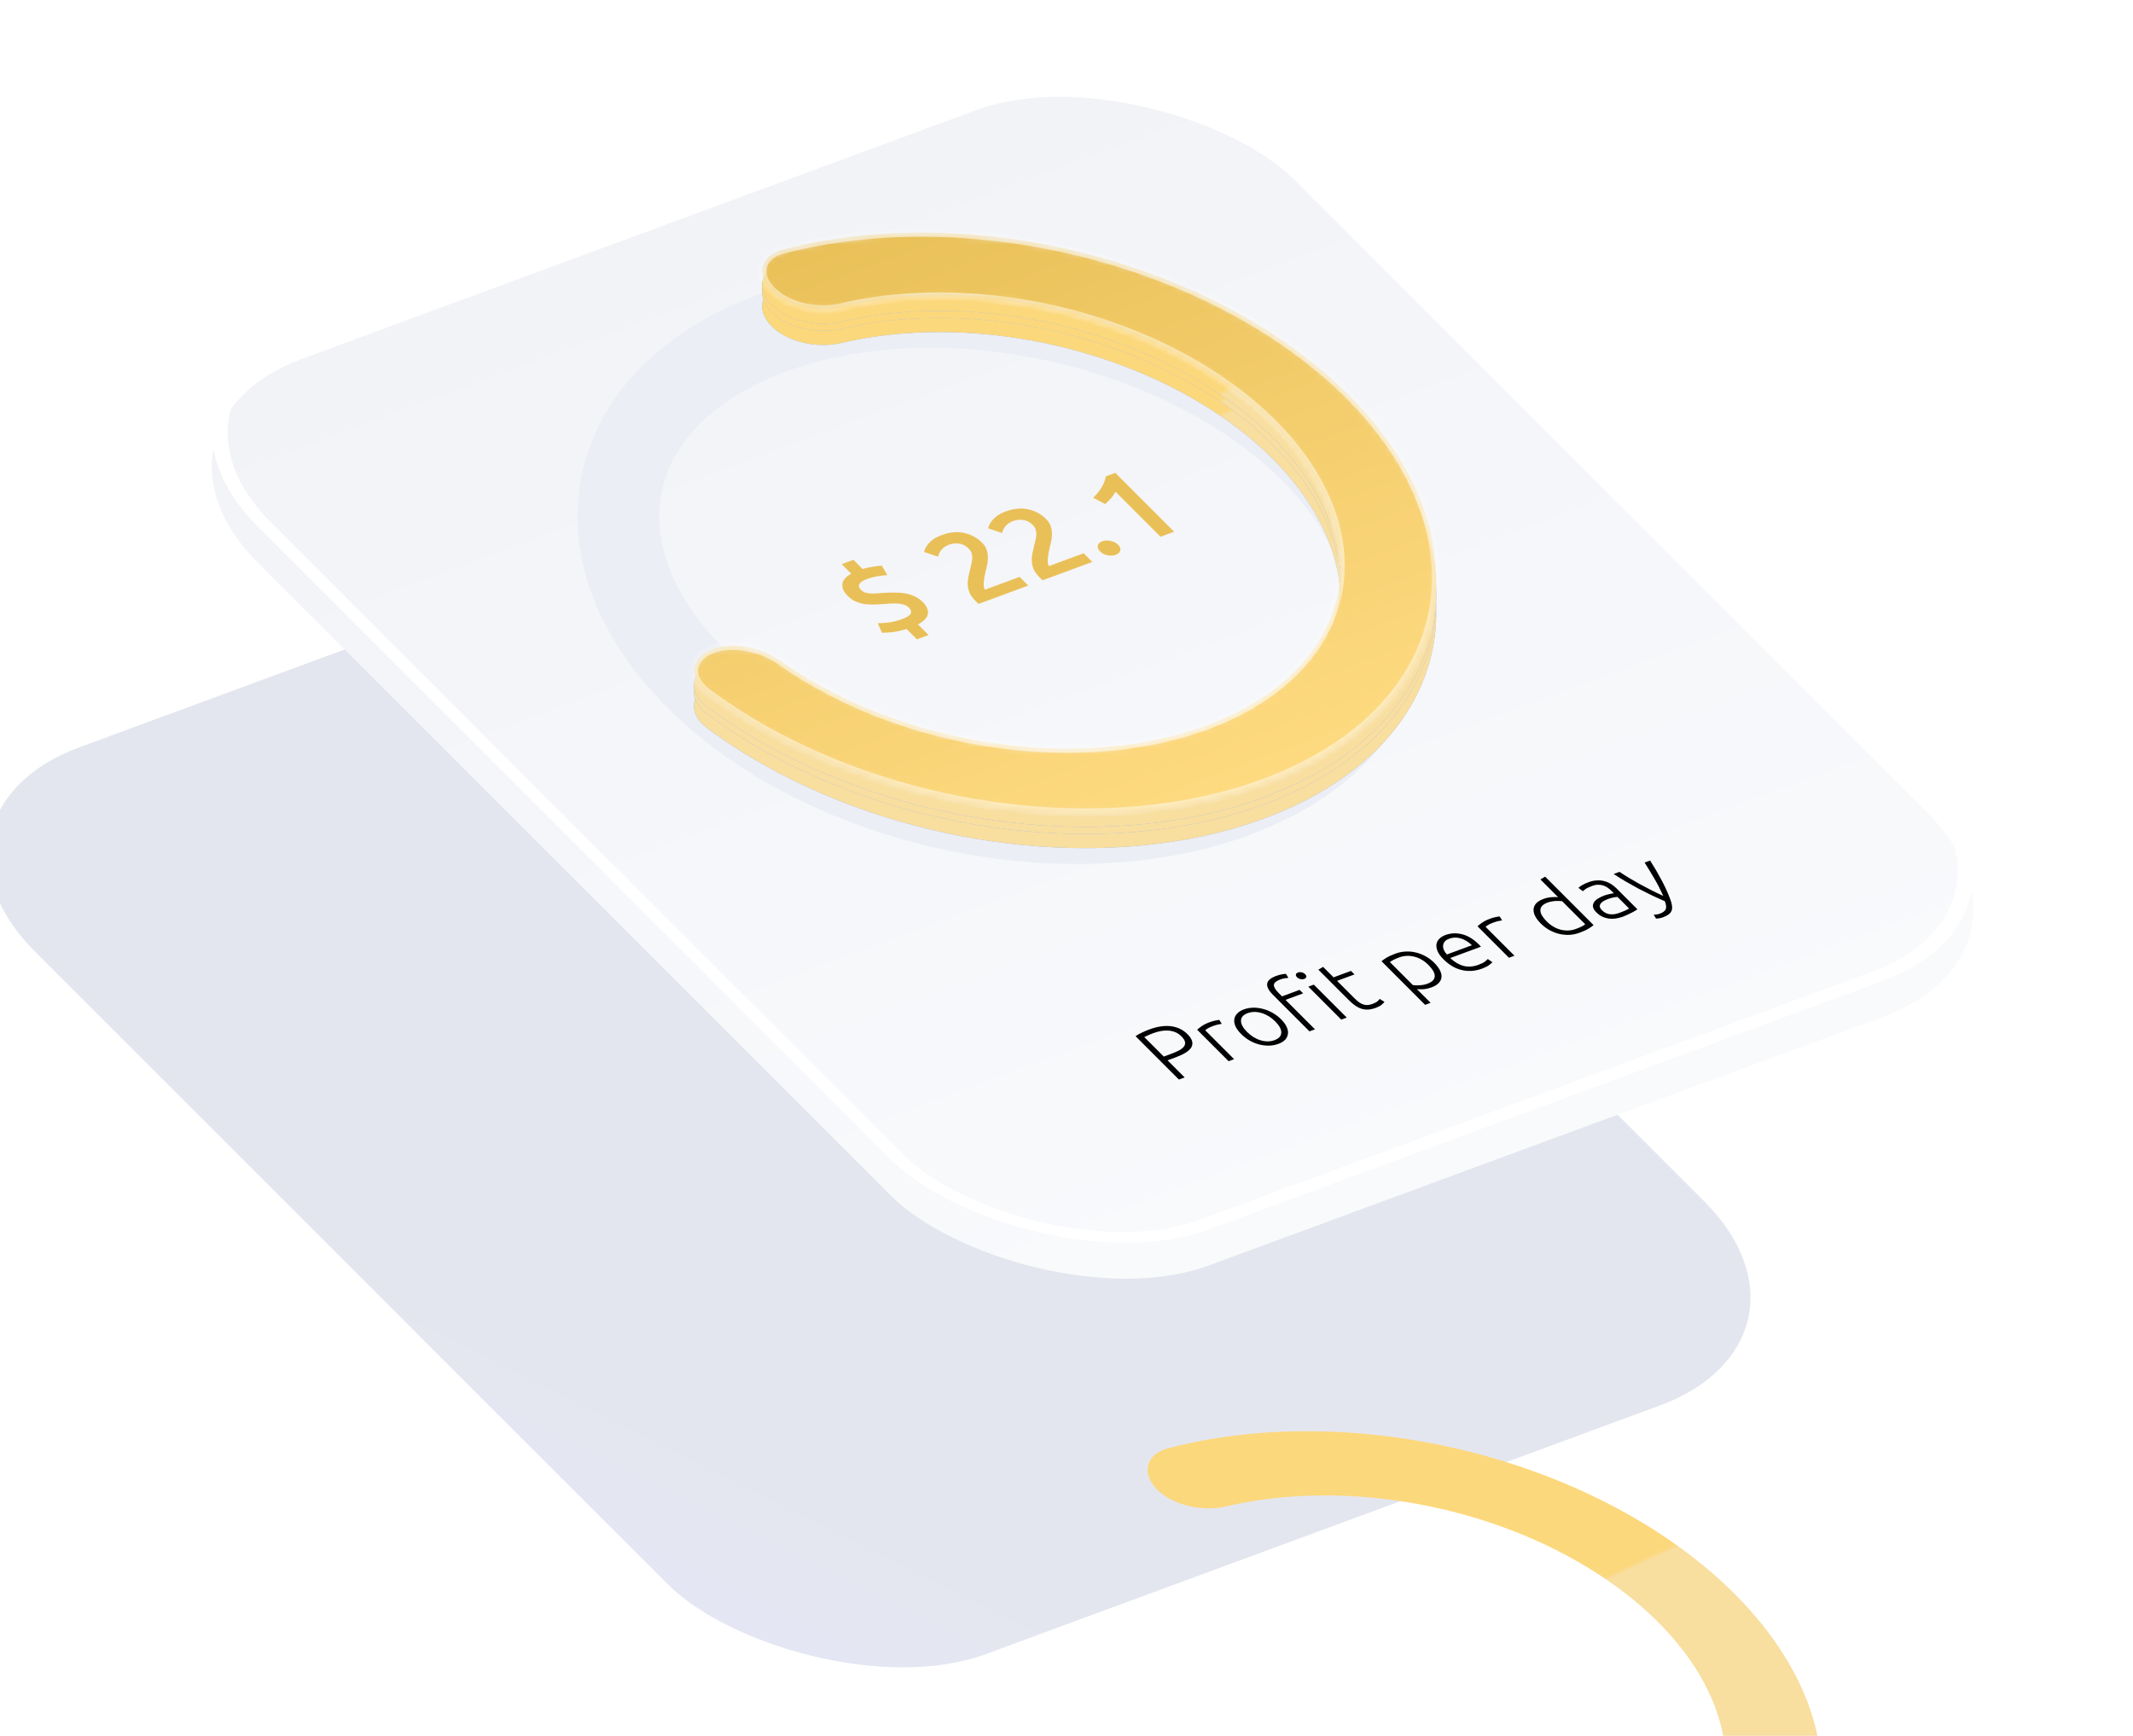 <svg width="301" height="245" viewBox="0 0 301 245" fill="none" xmlns="http://www.w3.org/2000/svg">
<g filter="url(#filter0_ddddd_978_37007)">
<rect width="155.998" height="180.997" rx="27.297" transform="matrix(0.938 -0.346 0.707 0.707 17.047 66.987)" fill="url(#paint0_linear_978_37007)"/>
</g>
<g filter="url(#filter1_i_978_37007)">
<rect width="155.998" height="180.997" rx="27.3" transform="matrix(0.938 -0.346 0.707 0.707 17.047 54.987)" fill="url(#paint1_linear_978_37007)"/>
</g>
<rect x="1.569" y="0.344" width="154.091" height="179.089" rx="26.347" transform="matrix(0.938 -0.346 0.707 0.707 16.901 55.631)" stroke="white" stroke-width="1.907"/>
<path d="M184.975 63.747C203.03 81.81 198.243 103.622 174.283 112.465C150.323 121.309 116.263 113.834 98.208 95.771C80.153 77.708 84.939 55.896 108.9 47.053C132.86 38.209 166.92 45.684 184.975 63.747Z" stroke="#EBEEF5" stroke-width="11.511"/>
<g filter="url(#filter2_ddddd_978_37007)">
<path d="M108.898 47.051C106.652 44.804 107.231 42.064 110.443 41.218C118.7 39.044 128.025 38.321 137.669 39.137C149.568 40.143 161.432 43.449 171.796 48.646C182.161 53.843 190.573 60.703 195.995 68.382C201.417 76.061 203.612 84.222 202.309 91.859C201.007 99.496 196.263 106.274 188.664 111.358C181.065 116.442 170.942 119.609 159.544 120.469C148.147 121.329 135.973 119.845 124.523 116.198C115.245 113.243 106.772 108.973 99.774 103.759C97.053 101.731 97.416 98.948 100.256 97.714V97.714C103.097 96.48 107.335 97.27 110.135 99.251C115.362 102.947 121.558 105.986 128.301 108.134C137.216 110.973 146.696 112.129 155.571 111.46C164.446 110.79 172.329 108.323 178.246 104.365C184.164 100.406 187.857 95.128 188.872 89.181C189.886 83.234 188.177 76.88 183.955 70.9C179.732 64.921 173.182 59.578 165.112 55.532C157.041 51.485 147.803 48.911 138.537 48.127C131.529 47.534 124.737 47.985 118.635 49.424C115.365 50.195 111.145 49.299 108.898 47.051V47.051Z" fill="url(#paint2_linear_978_37007)"/>
</g>
<path d="M108.898 46.051C106.652 43.804 107.231 41.064 110.443 40.218C118.7 38.044 128.025 37.321 137.669 38.137C149.568 39.143 161.432 42.449 171.796 47.646C182.161 52.843 190.573 59.703 195.995 67.382C201.417 75.061 203.612 83.222 202.309 90.859C201.007 98.496 196.263 105.274 188.664 110.358C181.065 115.442 170.942 118.609 159.544 119.469C148.147 120.329 135.973 118.845 124.523 115.198C115.245 112.243 106.772 107.973 99.774 102.759C97.053 100.731 97.416 97.948 100.256 96.714V96.714C103.097 95.48 107.335 96.27 110.135 98.251C115.362 101.947 121.558 104.986 128.301 107.134C137.216 109.973 146.696 111.129 155.571 110.46C164.446 109.79 172.329 107.323 178.246 103.365C184.164 99.406 187.857 94.128 188.872 88.181C189.886 82.234 188.177 75.88 183.955 69.9C179.732 63.921 173.182 58.578 165.112 54.532C157.041 50.485 147.803 47.911 138.537 47.127C131.529 46.534 124.737 46.985 118.635 48.424C115.365 49.195 111.145 48.299 108.898 46.051V46.051Z" fill="url(#paint3_linear_978_37007)"/>
<path d="M108.898 46.051C106.652 43.804 107.231 41.064 110.443 40.218C118.7 38.044 128.025 37.321 137.669 38.137C149.568 39.143 161.432 42.449 171.796 47.646C182.161 52.843 190.573 59.703 195.995 67.382C201.417 75.061 203.612 83.222 202.309 90.859C201.007 98.496 196.263 105.274 188.664 110.358C181.065 115.442 170.942 118.609 159.544 119.469C148.147 120.329 135.973 118.845 124.523 115.198C115.245 112.243 106.772 107.973 99.774 102.759C97.053 100.731 97.416 97.948 100.256 96.714V96.714C103.097 95.48 107.335 96.27 110.135 98.251C115.362 101.947 121.558 104.986 128.301 107.134C137.216 109.973 146.696 111.129 155.571 110.46C164.446 109.79 172.329 107.323 178.246 103.365C184.164 99.406 187.857 94.128 188.872 88.181C189.886 82.234 188.177 75.88 183.955 69.9C179.732 63.921 173.182 58.578 165.112 54.532C157.041 50.485 147.803 47.911 138.537 47.127C131.529 46.534 124.737 46.985 118.635 48.424C115.365 49.195 111.145 48.299 108.898 46.051V46.051Z" fill="url(#paint4_linear_978_37007)"/>
<path d="M108.898 44.051C106.652 41.804 107.231 39.064 110.443 38.218C118.7 36.044 128.025 35.321 137.669 36.137C149.568 37.143 161.432 40.449 171.796 45.646C182.161 50.843 190.573 57.703 195.995 65.382C201.417 73.061 203.612 81.222 202.309 88.859C201.007 96.496 196.263 103.274 188.664 108.358C181.065 113.442 170.942 116.609 159.544 117.469C148.147 118.329 135.973 116.845 124.523 113.198C115.245 110.243 106.772 105.973 99.774 100.759C97.053 98.731 97.416 95.948 100.256 94.714V94.714C103.097 93.48 107.335 94.27 110.135 96.251C115.362 99.947 121.558 102.986 128.301 105.134C137.216 107.973 146.696 109.129 155.571 108.46C164.446 107.79 172.329 105.323 178.246 101.365C184.164 97.406 187.857 92.128 188.872 86.181C189.886 80.234 188.177 73.88 183.955 67.9C179.732 61.921 173.182 56.578 165.112 52.532C157.041 48.485 147.803 45.911 138.537 45.127C131.529 44.534 124.737 44.985 118.635 46.424C115.365 47.195 111.145 46.299 108.898 44.051V44.051Z" fill="url(#paint5_linear_978_37007)"/>
<path d="M108.898 44.051C106.652 41.804 107.231 39.064 110.443 38.218C118.7 36.044 128.025 35.321 137.669 36.137C149.568 37.143 161.432 40.449 171.796 45.646C182.161 50.843 190.573 57.703 195.995 65.382C201.417 73.061 203.612 81.222 202.309 88.859C201.007 96.496 196.263 103.274 188.664 108.358C181.065 113.442 170.942 116.609 159.544 117.469C148.147 118.329 135.973 116.845 124.523 113.198C115.245 110.243 106.772 105.973 99.774 100.759C97.053 98.731 97.416 95.948 100.256 94.714V94.714C103.097 93.48 107.335 94.27 110.135 96.251C115.362 99.947 121.558 102.986 128.301 105.134C137.216 107.973 146.696 109.129 155.571 108.46C164.446 107.79 172.329 105.323 178.246 101.365C184.164 97.406 187.857 92.128 188.872 86.181C189.886 80.234 188.177 73.88 183.955 67.9C179.732 61.921 173.182 56.578 165.112 52.532C157.041 48.485 147.803 45.911 138.537 45.127C131.529 44.534 124.737 44.985 118.635 46.424C115.365 47.195 111.145 46.299 108.898 44.051V44.051Z" fill="url(#paint6_linear_978_37007)"/>
<path d="M108.898 43.051C106.652 40.804 107.231 38.064 110.443 37.218C118.7 35.044 128.025 34.321 137.669 35.137C149.568 36.143 161.432 39.449 171.796 44.646C182.161 49.843 190.573 56.703 195.995 64.382C201.417 72.061 203.612 80.222 202.309 87.859C201.007 95.496 196.263 102.274 188.664 107.358C181.065 112.442 170.942 115.609 159.544 116.469C148.147 117.329 135.973 115.845 124.523 112.198C115.245 109.243 106.772 104.973 99.774 99.759C97.053 97.731 97.416 94.948 100.256 93.714V93.714C103.097 92.48 107.335 93.27 110.135 95.251C115.362 98.947 121.558 101.986 128.301 104.134C137.216 106.973 146.696 108.129 155.571 107.46C164.446 106.79 172.329 104.323 178.246 100.365C184.164 96.406 187.857 91.128 188.872 85.181C189.886 79.234 188.177 72.88 183.955 66.9C179.732 60.921 173.182 55.578 165.112 51.532C157.041 47.485 147.803 44.911 138.537 44.127C131.529 43.534 124.737 43.985 118.635 45.424C115.365 46.195 111.145 45.299 108.898 43.051V43.051Z" fill="url(#paint7_linear_978_37007)"/>
<path d="M108.898 43.051C106.652 40.804 107.231 38.064 110.443 37.218C118.7 35.044 128.025 34.321 137.669 35.137C149.568 36.143 161.432 39.449 171.796 44.646C182.161 49.843 190.573 56.703 195.995 64.382C201.417 72.061 203.612 80.222 202.309 87.859C201.007 95.496 196.263 102.274 188.664 107.358C181.065 112.442 170.942 115.609 159.544 116.469C148.147 117.329 135.973 115.845 124.523 112.198C115.245 109.243 106.772 104.973 99.774 99.759C97.053 97.731 97.416 94.948 100.256 93.714V93.714C103.097 92.48 107.335 93.27 110.135 95.251C115.362 98.947 121.558 101.986 128.301 104.134C137.216 106.973 146.696 108.129 155.571 107.46C164.446 106.79 172.329 104.323 178.246 100.365C184.164 96.406 187.857 91.128 188.872 85.181C189.886 79.234 188.177 72.88 183.955 66.9C179.732 60.921 173.182 55.578 165.112 51.532C157.041 47.485 147.803 44.911 138.537 44.127C131.529 43.534 124.737 43.985 118.635 45.424C115.365 46.195 111.145 45.299 108.898 43.051V43.051Z" fill="url(#paint8_linear_978_37007)"/>
<mask id="path-9-inside-1_978_37007" fill="white">
<path d="M108.898 41.051C106.652 38.804 107.231 36.064 110.443 35.218C118.701 33.044 128.026 32.321 137.67 33.137C149.57 34.144 161.434 37.45 171.799 42.647C182.163 47.844 190.575 54.706 195.997 62.385C201.418 70.064 203.612 78.226 202.309 85.862C201.005 93.499 196.26 100.277 188.659 105.361C181.059 110.444 170.935 113.611 159.536 114.47C148.138 115.329 135.963 113.843 124.514 110.195C115.236 107.239 106.763 102.968 99.766 97.753C97.045 95.725 97.409 92.942 100.25 91.708V91.708C103.091 90.475 107.329 91.265 110.129 93.246C115.354 96.943 121.551 99.983 128.293 102.131C137.209 104.972 146.689 106.129 155.565 105.46C164.441 104.791 172.324 102.325 178.243 98.367C184.161 94.409 187.856 89.13 188.871 83.184C189.886 77.237 188.178 70.882 183.956 64.902C179.734 58.922 173.184 53.58 165.113 49.532C157.043 45.485 147.804 42.911 138.538 42.127C131.53 41.534 124.737 41.985 118.635 43.424C115.365 44.195 111.145 43.299 108.898 41.051V41.051Z"/>
</mask>
<path d="M108.898 41.051C106.652 38.804 107.231 36.064 110.443 35.218C118.701 33.044 128.026 32.321 137.67 33.137C149.57 34.144 161.434 37.45 171.799 42.647C182.163 47.844 190.575 54.706 195.997 62.385C201.418 70.064 203.612 78.226 202.309 85.862C201.005 93.499 196.26 100.277 188.659 105.361C181.059 110.444 170.935 113.611 159.536 114.47C148.138 115.329 135.963 113.843 124.514 110.195C115.236 107.239 106.763 102.968 99.766 97.753C97.045 95.725 97.409 92.942 100.25 91.708V91.708C103.091 90.475 107.329 91.265 110.129 93.246C115.354 96.943 121.551 99.983 128.293 102.131C137.209 104.972 146.689 106.129 155.565 105.46C164.441 104.791 172.324 102.325 178.243 98.367C184.161 94.409 187.856 89.13 188.871 83.184C189.886 77.237 188.178 70.882 183.956 64.902C179.734 58.922 173.184 53.58 165.113 49.532C157.043 45.485 147.804 42.911 138.538 42.127C131.53 41.534 124.737 41.985 118.635 43.424C115.365 44.195 111.145 43.299 108.898 41.051V41.051Z" fill="url(#paint9_linear_978_37007)" stroke="white" stroke-opacity="0.54" stroke-width="1.212" mask="url(#path-9-inside-1_978_37007)"/>
<path d="M127.924 88.773C127.121 89.015 126.424 89.168 125.836 89.232C125.249 89.284 124.791 89.306 124.462 89.296L123.864 87.957C124.332 87.96 124.856 87.925 125.437 87.853C126.028 87.777 126.631 87.625 127.246 87.398C127.978 87.128 128.402 86.863 128.518 86.601C128.636 86.328 128.559 86.055 128.288 85.783C128.104 85.599 127.886 85.461 127.633 85.368C127.381 85.275 127.097 85.216 126.781 85.19C126.465 85.165 126.115 85.163 125.73 85.184C125.356 85.202 124.946 85.228 124.5 85.261C124.084 85.294 123.655 85.316 123.214 85.325C122.785 85.33 122.357 85.302 121.932 85.24C121.51 85.166 121.104 85.043 120.713 84.87C120.322 84.696 119.959 84.442 119.623 84.106C119.072 83.555 118.822 83.007 118.873 82.463C118.916 81.911 119.333 81.412 120.122 80.968L118.78 79.625L120.434 79.015L121.728 80.309C122.269 80.154 122.781 80.041 123.264 79.972C123.738 79.896 124.128 79.85 124.434 79.836L125.222 81.17C124.827 81.195 124.377 81.246 123.873 81.323C123.38 81.396 122.863 81.532 122.322 81.731C121.75 81.943 121.4 82.181 121.274 82.447C121.139 82.704 121.208 82.969 121.479 83.241C121.639 83.4 121.818 83.521 122.014 83.601C122.203 83.674 122.426 83.723 122.683 83.748C122.933 83.766 123.22 83.769 123.543 83.759C123.859 83.741 124.211 83.715 124.598 83.682C125.161 83.649 125.705 83.634 126.23 83.637C126.758 83.629 127.261 83.667 127.739 83.753C128.209 83.832 128.652 83.969 129.066 84.166C129.492 84.359 129.88 84.632 130.232 84.984C130.759 85.511 130.997 86.047 130.946 86.591C130.895 87.135 130.427 87.647 129.542 88.127L131.04 89.626L129.386 90.236L127.924 88.773ZM138.611 76.622C138.898 76.91 139.103 77.223 139.223 77.562C139.336 77.892 139.397 78.236 139.406 78.594C139.418 78.94 139.388 79.295 139.318 79.66C139.24 80.018 139.157 80.371 139.071 80.72C139.021 80.903 138.974 81.117 138.93 81.363C138.885 81.609 138.852 81.851 138.829 82.09C138.806 82.328 138.805 82.552 138.827 82.763C138.841 82.966 138.895 83.121 138.988 83.229L143.886 81.421L145.109 82.644L138.095 85.233C138.021 85.172 137.939 85.099 137.852 85.011C137.756 84.915 137.684 84.843 137.636 84.795C137.252 84.411 136.98 84.03 136.82 83.652C136.662 83.261 136.576 82.877 136.561 82.5C136.546 82.122 136.58 81.749 136.661 81.38C136.742 81.011 136.827 80.646 136.916 80.284C136.986 80.007 137.05 79.737 137.108 79.475C137.165 79.213 137.195 78.967 137.197 78.736C137.201 78.494 137.169 78.265 137.099 78.05C137.021 77.827 136.886 77.62 136.695 77.428C136.279 77.012 135.825 76.775 135.331 76.717C134.837 76.659 134.362 76.713 133.906 76.882C133.609 76.991 133.366 77.125 133.175 77.283C132.985 77.441 132.832 77.601 132.719 77.763C132.616 77.921 132.538 78.076 132.486 78.227C132.425 78.369 132.386 78.482 132.367 78.566L130.394 77.899C130.52 77.415 130.784 76.967 131.186 76.556C131.591 76.133 132.137 75.795 132.827 75.54C134.004 75.106 135.079 74.999 136.054 75.219C137.032 75.427 137.884 75.895 138.611 76.622ZM147.65 73.286C147.937 73.574 148.142 73.887 148.262 74.226C148.375 74.556 148.436 74.9 148.445 75.258C148.457 75.604 148.427 75.959 148.357 76.324C148.279 76.681 148.196 77.035 148.11 77.384C148.06 77.566 148.013 77.781 147.969 78.027C147.924 78.273 147.891 78.515 147.868 78.753C147.845 78.992 147.844 79.216 147.866 79.427C147.88 79.63 147.934 79.785 148.027 79.893L152.925 78.085L154.148 79.308L147.134 81.896C147.06 81.836 146.978 81.762 146.891 81.674C146.795 81.579 146.723 81.507 146.675 81.459C146.291 81.075 146.019 80.694 145.859 80.316C145.701 79.925 145.615 79.541 145.6 79.164C145.585 78.786 145.619 78.413 145.7 78.044C145.781 77.674 145.866 77.309 145.955 76.948C146.025 76.671 146.089 76.401 146.147 76.139C146.204 75.877 146.234 75.631 146.236 75.4C146.24 75.158 146.208 74.929 146.138 74.714C146.06 74.491 145.925 74.284 145.734 74.092C145.318 73.676 144.864 73.439 144.37 73.381C143.876 73.322 143.401 73.377 142.945 73.546C142.648 73.655 142.405 73.789 142.214 73.947C142.023 74.105 141.871 74.265 141.758 74.427C141.655 74.585 141.577 74.74 141.525 74.89C141.464 75.033 141.425 75.146 141.406 75.23L139.433 74.563C139.559 74.079 139.823 73.631 140.225 73.22C140.63 72.797 141.176 72.459 141.866 72.204C143.043 71.77 144.118 71.663 145.093 71.883C146.071 72.091 146.923 72.559 147.65 73.286ZM157.784 76.883C158.063 77.162 158.164 77.437 158.085 77.707C158.017 77.973 157.808 78.17 157.458 78.299C157.098 78.433 156.708 78.456 156.288 78.37C155.868 78.284 155.519 78.102 155.239 77.822C154.959 77.542 154.854 77.269 154.922 77.003C154.982 76.73 155.192 76.526 155.553 76.393C155.902 76.264 156.291 76.246 156.719 76.34C157.149 76.422 157.504 76.603 157.784 76.883ZM154.263 70.254C154.695 69.844 155.074 69.381 155.401 68.866C155.739 68.347 155.951 67.804 156.036 67.237L157.388 66.738L165.693 75.046L163.769 75.757L157.405 69.39C157.287 69.664 157.09 69.961 156.815 70.281C156.54 70.601 156.253 70.888 155.954 71.14L154.263 70.254Z" fill="#E9C058"/>
<path d="M162.161 145.303C163.331 144.871 164.371 144.718 165.279 144.842C166.188 144.967 166.951 145.338 167.569 145.956C167.923 146.31 168.142 146.643 168.227 146.957C168.305 147.265 168.268 147.554 168.113 147.824C167.953 148.089 167.682 148.341 167.3 148.58C166.92 148.811 166.448 149.03 165.883 149.239L164.761 149.653L167.172 152.065L166.36 152.364L160.244 146.245C160.47 146.079 160.762 145.914 161.12 145.749C161.48 145.575 161.827 145.426 162.161 145.303ZM162.728 145.821C162.426 145.932 162.176 146.037 161.979 146.134C161.784 146.222 161.617 146.3 161.478 146.368L164.23 149.122L165.257 148.743C165.695 148.582 166.07 148.418 166.385 148.253C166.701 148.079 166.931 147.895 167.076 147.702C167.223 147.5 167.271 147.281 167.22 147.045C167.169 146.809 167 146.547 166.712 146.26C166.437 145.984 166.133 145.783 165.802 145.659C165.479 145.532 165.143 145.463 164.794 145.452C164.448 145.432 164.098 145.459 163.746 145.531C163.394 145.604 163.054 145.7 162.728 145.821ZM170.737 144.257C170.991 144.163 171.245 144.09 171.498 144.038C171.759 143.982 171.948 143.954 172.065 143.951L172.414 144.512C172.326 144.512 172.171 144.536 171.948 144.586C171.727 144.626 171.457 144.705 171.139 144.823C170.805 144.946 170.552 145.064 170.381 145.176C170.218 145.286 170.117 145.364 170.077 145.412L174.152 149.488L173.376 149.775L168.942 145.338C169.075 145.199 169.283 145.031 169.567 144.836C169.846 144.635 170.235 144.442 170.737 144.257ZM180.784 143.862C181.15 144.228 181.411 144.588 181.567 144.94C181.732 145.29 181.792 145.617 181.747 145.921C181.71 146.222 181.581 146.496 181.358 146.742C181.13 146.982 180.809 147.179 180.395 147.332C179.982 147.484 179.547 147.567 179.091 147.579C178.628 147.586 178.165 147.531 177.701 147.415C177.244 147.296 176.794 147.113 176.351 146.866C175.916 146.616 175.516 146.308 175.15 145.942C174.784 145.576 174.519 145.218 174.354 144.868C174.198 144.515 174.138 144.188 174.175 143.887C174.213 143.577 174.347 143.302 174.575 143.062C174.797 142.816 175.115 142.616 175.529 142.463C175.943 142.311 176.381 142.231 176.843 142.225C177.299 142.213 177.759 142.269 178.221 142.394C178.686 142.51 179.135 142.693 179.571 142.943C180.014 143.19 180.418 143.496 180.784 143.862ZM179.96 144.166C179.379 143.584 178.738 143.189 178.038 142.979C177.332 142.763 176.673 142.768 176.06 142.994C175.447 143.22 175.136 143.574 175.125 144.054C175.109 144.528 175.392 145.056 175.973 145.638C176.555 146.22 177.196 146.616 177.896 146.825C178.596 147.035 179.252 147.027 179.865 146.801C180.477 146.575 180.792 146.224 180.808 145.75C180.825 145.276 180.542 144.748 179.96 144.166ZM180.076 137.743C180.41 137.619 180.702 137.54 180.95 137.506C181.201 137.463 181.373 137.444 181.467 137.451L181.816 138.012C181.698 138.014 181.537 138.033 181.332 138.067C181.129 138.093 180.896 138.154 180.633 138.251C180.084 138.454 179.795 138.704 179.766 139.002C179.746 139.298 179.966 139.676 180.428 140.138L180.913 140.624L183.396 139.708L183.891 140.203L181.408 141.119L185.564 145.276L184.788 145.563L179.634 140.406C179.028 139.801 178.755 139.277 178.816 138.836C178.884 138.392 179.304 138.028 180.076 137.743ZM190.052 143.62L189.276 143.906L184.626 139.254L185.401 138.968L190.052 143.62ZM184.177 137.498C184.315 137.636 184.37 137.767 184.343 137.892C184.31 138.011 184.213 138.1 184.054 138.159C183.895 138.218 183.721 138.229 183.531 138.192C183.336 138.149 183.169 138.059 183.031 137.921C182.893 137.783 182.841 137.654 182.875 137.535C182.902 137.41 182.995 137.318 183.155 137.259C183.314 137.2 183.491 137.193 183.686 137.235C183.876 137.272 184.039 137.36 184.177 137.498ZM188.186 137.94L190.645 137.032L191.14 137.527L188.681 138.435L191.154 140.909C191.418 141.173 191.662 141.379 191.885 141.526C192.111 141.665 192.324 141.759 192.526 141.808C192.727 141.856 192.922 141.866 193.112 141.838C193.301 141.809 193.491 141.759 193.682 141.689C194.008 141.568 194.244 141.445 194.389 141.317C194.528 141.184 194.629 141.072 194.692 140.983L195.369 141.399C195.311 141.494 195.179 141.629 194.973 141.804C194.76 141.972 194.491 142.117 194.165 142.237C193.783 142.378 193.424 142.461 193.09 142.486C192.757 142.502 192.436 142.465 192.127 142.373C191.82 142.273 191.521 142.121 191.229 141.916C190.938 141.712 190.636 141.454 190.324 141.142L186.043 136.858L186.711 136.464L188.186 137.94ZM199.379 139.032C199.493 139.047 199.626 139.06 199.777 139.07C199.936 139.077 200.109 139.075 200.294 139.064C200.479 139.053 200.67 139.032 200.867 139C201.058 138.962 201.245 138.91 201.428 138.842C201.81 138.701 202.081 138.536 202.239 138.346C202.4 138.147 202.476 137.934 202.467 137.707C202.453 137.474 202.367 137.231 202.211 136.976C202.049 136.716 201.839 136.457 201.581 136.199C200.969 135.587 200.298 135.194 199.569 135.02C198.833 134.84 198.131 134.873 197.463 135.12C197.081 135.261 196.785 135.39 196.577 135.508C196.37 135.617 196.222 135.709 196.132 135.783L199.379 139.032ZM201.88 141.533L201.104 141.82L194.952 135.664C195.122 135.519 195.36 135.354 195.664 135.167C195.968 134.981 196.395 134.787 196.944 134.584C197.397 134.417 197.864 134.323 198.344 134.301C198.826 134.271 199.303 134.313 199.776 134.426C200.256 134.536 200.718 134.715 201.161 134.962C201.612 135.206 202.026 135.517 202.404 135.895C202.758 136.249 203.021 136.599 203.194 136.946C203.368 137.284 203.444 137.605 203.421 137.909C203.392 138.207 203.263 138.481 203.033 138.73C202.81 138.977 202.476 139.182 202.031 139.346C201.625 139.496 201.229 139.585 200.843 139.613C200.458 139.631 200.159 139.627 199.946 139.599L201.88 141.533ZM203.699 135.392C203.292 134.984 203.013 134.603 202.865 134.247C202.718 133.882 202.666 133.552 202.709 133.257C202.76 132.959 202.896 132.704 203.119 132.49C203.343 132.268 203.626 132.093 203.968 131.967C204.724 131.688 205.511 131.652 206.328 131.86C207.154 132.064 207.953 132.553 208.727 133.327C208.775 133.375 208.819 133.425 208.859 133.476C208.907 133.524 208.948 133.57 208.982 133.615L204.649 135.214C205.242 135.775 205.867 136.144 206.523 136.321C207.179 136.498 207.889 136.445 208.653 136.163C209.075 136.008 209.379 135.854 209.566 135.703C209.752 135.552 209.88 135.435 209.95 135.352L210.597 135.803C210.533 135.892 210.379 136.027 210.135 136.207C209.899 136.385 209.574 136.55 209.16 136.703C208.619 136.903 208.097 137.013 207.595 137.034C207.093 137.055 206.611 137.003 206.149 136.878C205.686 136.753 205.252 136.564 204.847 136.311C204.436 136.053 204.053 135.746 203.699 135.392ZM207.711 133.407C207.21 132.926 206.681 132.604 206.124 132.44C205.568 132.276 205.027 132.291 204.502 132.485C204.223 132.587 204.015 132.722 203.876 132.888C203.745 133.051 203.668 133.236 203.645 133.441C203.624 133.638 203.658 133.847 203.749 134.068C203.847 134.287 203.99 134.501 204.178 134.711L207.711 133.407ZM210.299 129.655C210.554 129.561 210.807 129.488 211.06 129.436C211.321 129.381 211.51 129.352 211.627 129.35L211.976 129.911C211.888 129.91 211.733 129.935 211.51 129.984C211.289 130.025 211.02 130.104 210.701 130.221C210.367 130.344 210.114 130.462 209.944 130.575C209.781 130.684 209.679 130.763 209.64 130.81L213.714 134.887L212.938 135.173L208.504 130.736C208.637 130.597 208.845 130.43 209.13 130.235C209.408 130.033 209.798 129.84 210.299 129.655ZM224.881 130.568C224.71 130.713 224.472 130.879 224.168 131.065C223.864 131.251 223.438 131.446 222.888 131.648C222.435 131.816 221.967 131.914 221.485 131.944C221.005 131.966 220.525 131.921 220.045 131.811C219.572 131.698 219.11 131.519 218.659 131.275C218.216 131.028 217.806 130.716 217.428 130.338C217.074 129.984 216.81 129.638 216.636 129.3C216.463 128.953 216.388 128.627 216.411 128.323C216.434 128.019 216.557 127.744 216.779 127.498C217.009 127.248 217.347 127.042 217.793 126.877C218.198 126.727 218.594 126.643 218.978 126.624C219.364 126.597 219.664 126.597 219.877 126.625L217.377 124.123L218.045 123.729L224.881 130.568ZM220.444 127.192C220.33 127.176 220.194 127.165 220.034 127.158C219.883 127.148 219.715 127.149 219.53 127.16C219.344 127.171 219.156 127.195 218.965 127.233C218.768 127.264 218.578 127.314 218.395 127.382C218.013 127.523 217.742 127.692 217.581 127.891C217.428 128.087 217.359 128.302 217.374 128.534C217.383 128.761 217.468 129.005 217.631 129.265C217.787 129.519 217.994 129.776 218.252 130.034C218.863 130.646 219.537 131.042 220.273 131.222C221.002 131.396 221.701 131.36 222.37 131.113C222.752 130.972 223.046 130.847 223.253 130.738C223.462 130.62 223.611 130.524 223.7 130.449L220.444 127.192ZM228.601 128.813C228.903 128.702 229.16 128.599 229.37 128.504C229.583 128.401 229.757 128.308 229.892 128.226L228.255 126.588C228.138 126.59 227.968 126.612 227.748 126.652C227.521 126.687 227.24 126.765 226.906 126.889C226.715 126.959 226.528 127.045 226.345 127.145C226.156 127.239 226.01 127.355 225.907 127.492C225.798 127.622 225.747 127.768 225.756 127.929C225.765 128.09 225.868 128.27 226.066 128.468C226.24 128.642 226.422 128.775 226.614 128.869C226.813 128.96 227.017 129.016 227.224 129.038C227.439 129.057 227.66 129.049 227.887 129.015C228.116 128.972 228.354 128.904 228.601 128.813ZM224.193 124.502C224.599 124.353 224.986 124.271 225.355 124.258C225.725 124.237 226.076 124.271 226.407 124.363C226.732 124.448 227.039 124.581 227.329 124.762C227.618 124.942 227.886 125.156 228.132 125.402L231.064 128.335C231.002 128.383 230.908 128.446 230.781 128.526C230.648 128.6 230.493 128.685 230.318 128.783C230.144 128.88 229.939 128.98 229.704 129.084C229.483 129.19 229.246 129.29 228.991 129.384C228.665 129.504 228.335 129.589 228.003 129.637C227.678 129.683 227.356 129.687 227.035 129.65C226.716 129.603 226.407 129.512 226.108 129.376C225.81 129.231 225.53 129.027 225.266 128.763C225.014 128.511 224.862 128.271 224.809 128.044C224.757 127.818 224.789 127.604 224.906 127.405C225.016 127.2 225.204 127.012 225.468 126.84C225.733 126.669 226.052 126.514 226.426 126.376C226.537 126.335 226.659 126.298 226.79 126.266C226.923 126.225 227.055 126.193 227.184 126.17C227.315 126.138 227.43 126.116 227.528 126.105C227.627 126.085 227.699 126.075 227.743 126.075L227.455 125.787C227.293 125.625 227.121 125.475 226.939 125.337C226.751 125.192 226.542 125.081 226.311 125.002C226.081 124.914 225.831 124.871 225.56 124.872C225.291 124.865 224.998 124.92 224.679 125.037C224.226 125.205 223.912 125.354 223.737 125.484C223.562 125.614 223.438 125.713 223.364 125.781L222.744 125.308C222.831 125.21 222.993 125.089 223.23 124.944C223.474 124.796 223.796 124.649 224.193 124.502ZM234.933 127.191C234.304 126.922 233.669 126.635 233.026 126.33C232.392 126.022 231.766 125.707 231.15 125.384C230.535 125.052 229.939 124.718 229.363 124.381C228.78 124.037 228.23 123.694 227.713 123.351L228.536 123.047C228.912 123.303 229.335 123.574 229.806 123.86C230.271 124.14 230.764 124.426 231.285 124.718C231.814 125.008 232.368 125.3 232.946 125.596C233.525 125.891 234.114 126.175 234.712 126.447C234.515 126.01 234.32 125.602 234.125 125.222C233.931 124.842 233.727 124.47 233.515 124.105C233.304 123.731 233.08 123.354 232.842 122.973C232.611 122.59 232.358 122.179 232.081 121.739L232.857 121.452C233.472 122.416 234.027 123.369 234.522 124.312C235.018 125.254 235.416 126.138 235.718 126.963C235.836 127.288 235.912 127.577 235.945 127.827C235.984 128.084 235.966 128.312 235.893 128.511C235.828 128.708 235.695 128.885 235.492 129.041C235.297 129.195 235.025 129.337 234.675 129.466C234.476 129.54 234.275 129.589 234.072 129.615C233.877 129.638 233.75 129.647 233.692 129.644L233.362 129.101C233.412 129.107 233.523 129.099 233.696 129.076C233.883 129.056 234.057 129.017 234.216 128.958C234.439 128.876 234.62 128.784 234.759 128.684C234.906 128.58 235.006 128.457 235.059 128.314C235.118 128.177 235.135 128.019 235.108 127.84C235.09 127.658 235.031 127.442 234.933 127.191Z" fill="black"/>
<defs>
<filter id="filter0_ddddd_978_37007" x="0.549" y="17.366" width="281.539" height="208.3" filterUnits="userSpaceOnUse" color-interpolation-filters="sRGB">
<feFlood flood-opacity="0" result="BackgroundImageFix"/>
<feColorMatrix in="SourceAlpha" type="matrix" values="0 0 0 0 0 0 0 0 0 0 0 0 0 0 0 0 0 0 127 0" result="hardAlpha"/>
<feOffset/>
<feColorMatrix type="matrix" values="0 0 0 0 0 0 0 0 0 0 0 0 0 0 0 0 0 0 0.05 0"/>
<feBlend mode="normal" in2="BackgroundImageFix" result="effect1_dropShadow_978_37007"/>
<feColorMatrix in="SourceAlpha" type="matrix" values="0 0 0 0 0 0 0 0 0 0 0 0 0 0 0 0 0 0 127 0" result="hardAlpha"/>
<feOffset dx="-0.716" dy="1.431"/>
<feGaussianBlur stdDeviation="2.147"/>
<feColorMatrix type="matrix" values="0 0 0 0 0 0 0 0 0 0 0 0 0 0 0 0 0 0 0.05 0"/>
<feBlend mode="normal" in2="effect1_dropShadow_978_37007" result="effect2_dropShadow_978_37007"/>
<feColorMatrix in="SourceAlpha" type="matrix" values="0 0 0 0 0 0 0 0 0 0 0 0 0 0 0 0 0 0 127 0" result="hardAlpha"/>
<feOffset dx="-4.293" dy="6.44"/>
<feGaussianBlur stdDeviation="3.935"/>
<feColorMatrix type="matrix" values="0 0 0 0 0 0 0 0 0 0 0 0 0 0 0 0 0 0 0.04 0"/>
<feBlend mode="normal" in2="effect2_dropShadow_978_37007" result="effect3_dropShadow_978_37007"/>
<feColorMatrix in="SourceAlpha" type="matrix" values="0 0 0 0 0 0 0 0 0 0 0 0 0 0 0 0 0 0 127 0" result="hardAlpha"/>
<feOffset dx="-9.302" dy="14.31"/>
<feGaussianBlur stdDeviation="5.366"/>
<feColorMatrix type="matrix" values="0 0 0 0 0 0 0 0 0 0 0 0 0 0 0 0 0 0 0.03 0"/>
<feBlend mode="normal" in2="effect3_dropShadow_978_37007" result="effect4_dropShadow_978_37007"/>
<feColorMatrix in="SourceAlpha" type="matrix" values="0 0 0 0 0 0 0 0 0 0 0 0 0 0 0 0 0 0 127 0" result="hardAlpha"/>
<feOffset dx="-17.173" dy="25.759"/>
<feGaussianBlur stdDeviation="6.082"/>
<feColorMatrix type="matrix" values="0 0 0 0 0 0 0 0 0 0 0 0 0 0 0 0 0 0 0.01 0"/>
<feBlend mode="normal" in2="effect4_dropShadow_978_37007" result="effect5_dropShadow_978_37007"/>
<feBlend mode="normal" in="SourceGraphic" in2="effect5_dropShadow_978_37007" result="shape"/>
</filter>
<filter id="filter1_i_978_37007" x="29.887" y="8.229" width="248.621" height="172.599" filterUnits="userSpaceOnUse" color-interpolation-filters="sRGB">
<feFlood flood-opacity="0" result="BackgroundImageFix"/>
<feBlend mode="normal" in="SourceGraphic" in2="BackgroundImageFix" result="shape"/>
<feColorMatrix in="SourceAlpha" type="matrix" values="0 0 0 0 0 0 0 0 0 0 0 0 0 0 0 0 0 0 127 0" result="hardAlpha"/>
<feOffset dy="5.086"/>
<feGaussianBlur stdDeviation="8.9"/>
<feComposite in2="hardAlpha" operator="arithmetic" k2="-1" k3="1"/>
<feColorMatrix type="matrix" values="0 0 0 0 0 0 0 0 0 0 0 0 0 0 0 0 0 0 0.04 0"/>
<feBlend mode="normal" in2="shape" result="effect1_innerShadow_978_37007"/>
</filter>
<filter id="filter2_ddddd_978_37007" x="82.151" y="31.716" width="186.745" height="212.762" filterUnits="userSpaceOnUse" color-interpolation-filters="sRGB">
<feFlood flood-opacity="0" result="BackgroundImageFix"/>
<feColorMatrix in="SourceAlpha" type="matrix" values="0 0 0 0 0 0 0 0 0 0 0 0 0 0 0 0 0 0 127 0" result="hardAlpha"/>
<feOffset/>
<feColorMatrix type="matrix" values="0 0 0 0 0.914 0 0 0 0 0.753 0 0 0 0 0.345 0 0 0 0.2 0"/>
<feBlend mode="normal" in2="BackgroundImageFix" result="effect1_dropShadow_978_37007"/>
<feColorMatrix in="SourceAlpha" type="matrix" values="0 0 0 0 0 0 0 0 0 0 0 0 0 0 0 0 0 0 127 0" result="hardAlpha"/>
<feOffset dx="1.577" dy="5.518"/>
<feGaussianBlur stdDeviation="6.307"/>
<feColorMatrix type="matrix" values="0 0 0 0 0.914 0 0 0 0 0.753 0 0 0 0 0.345 0 0 0 0.2 0"/>
<feBlend mode="normal" in2="effect1_dropShadow_978_37007" result="effect2_dropShadow_978_37007"/>
<feColorMatrix in="SourceAlpha" type="matrix" values="0 0 0 0 0 0 0 0 0 0 0 0 0 0 0 0 0 0 127 0" result="hardAlpha"/>
<feOffset dx="7.095" dy="22.074"/>
<feGaussianBlur stdDeviation="11.431"/>
<feColorMatrix type="matrix" values="0 0 0 0 0.914 0 0 0 0 0.753 0 0 0 0 0.345 0 0 0 0.17 0"/>
<feBlend mode="normal" in2="effect2_dropShadow_978_37007" result="effect3_dropShadow_978_37007"/>
<feColorMatrix in="SourceAlpha" type="matrix" values="0 0 0 0 0 0 0 0 0 0 0 0 0 0 0 0 0 0 127 0" result="hardAlpha"/>
<feOffset dx="16.555" dy="48.878"/>
<feGaussianBlur stdDeviation="15.373"/>
<feColorMatrix type="matrix" values="0 0 0 0 0.914 0 0 0 0 0.753 0 0 0 0 0.345 0 0 0 0.1 0"/>
<feBlend mode="normal" in2="effect3_dropShadow_978_37007" result="effect4_dropShadow_978_37007"/>
<feColorMatrix in="SourceAlpha" type="matrix" values="0 0 0 0 0 0 0 0 0 0 0 0 0 0 0 0 0 0 127 0" result="hardAlpha"/>
<feOffset dx="29.169" dy="86.718"/>
<feGaussianBlur stdDeviation="18.526"/>
<feColorMatrix type="matrix" values="0 0 0 0 0.914 0 0 0 0 0.753 0 0 0 0 0.345 0 0 0 0.03 0"/>
<feBlend mode="normal" in2="effect4_dropShadow_978_37007" result="effect5_dropShadow_978_37007"/>
<feBlend mode="normal" in="SourceGraphic" in2="effect5_dropShadow_978_37007" result="shape"/>
</filter>
<linearGradient id="paint0_linear_978_37007" x1="24.394" y1="147.487" x2="3.357" y2="156.603" gradientUnits="userSpaceOnUse">
<stop offset="0.029" stop-color="#E4E6EF"/>
<stop offset="1" stop-color="#E4E6F3"/>
</linearGradient>
<linearGradient id="paint1_linear_978_37007" x1="77.999" y1="0" x2="77.999" y2="180.997" gradientUnits="userSpaceOnUse">
<stop stop-color="#F2F3F7"/>
<stop offset="1" stop-color="#F9FAFC"/>
</linearGradient>
<linearGradient id="paint2_linear_978_37007" x1="57.709" y1="113.043" x2="57.99" y2="113.641" gradientUnits="userSpaceOnUse">
<stop stop-color="#FCD87C"/>
<stop offset="1" stop-color="#F8DE9F"/>
</linearGradient>
<linearGradient id="paint3_linear_978_37007" x1="57.709" y1="112.043" x2="57.99" y2="112.641" gradientUnits="userSpaceOnUse">
<stop stop-color="#90B4FF"/>
<stop offset="1" stop-color="#93B0F7"/>
</linearGradient>
<linearGradient id="paint4_linear_978_37007" x1="57.709" y1="112.043" x2="57.99" y2="112.641" gradientUnits="userSpaceOnUse">
<stop stop-color="#FCD87C"/>
<stop offset="1" stop-color="#F8DE9F"/>
</linearGradient>
<linearGradient id="paint5_linear_978_37007" x1="57.709" y1="110.043" x2="57.99" y2="110.641" gradientUnits="userSpaceOnUse">
<stop stop-color="#90B4FF"/>
<stop offset="1" stop-color="#93B0F7"/>
</linearGradient>
<linearGradient id="paint6_linear_978_37007" x1="57.709" y1="110.043" x2="57.99" y2="110.641" gradientUnits="userSpaceOnUse">
<stop stop-color="#FCD87C"/>
<stop offset="1" stop-color="#F8DE9F"/>
</linearGradient>
<linearGradient id="paint7_linear_978_37007" x1="57.709" y1="109.043" x2="57.99" y2="109.641" gradientUnits="userSpaceOnUse">
<stop stop-color="#90B4FF"/>
<stop offset="1" stop-color="#93B0F7"/>
</linearGradient>
<linearGradient id="paint8_linear_978_37007" x1="57.709" y1="109.043" x2="57.99" y2="109.641" gradientUnits="userSpaceOnUse">
<stop stop-color="#FCD87C"/>
<stop offset="1" stop-color="#F8DE9F"/>
</linearGradient>
<linearGradient id="paint9_linear_978_37007" x1="104.83" y1="36.982" x2="137.538" y2="125.6" gradientUnits="userSpaceOnUse">
<stop stop-color="#E9C058"/>
<stop offset="1" stop-color="#FEDA80"/>
</linearGradient>
</defs>
</svg>
